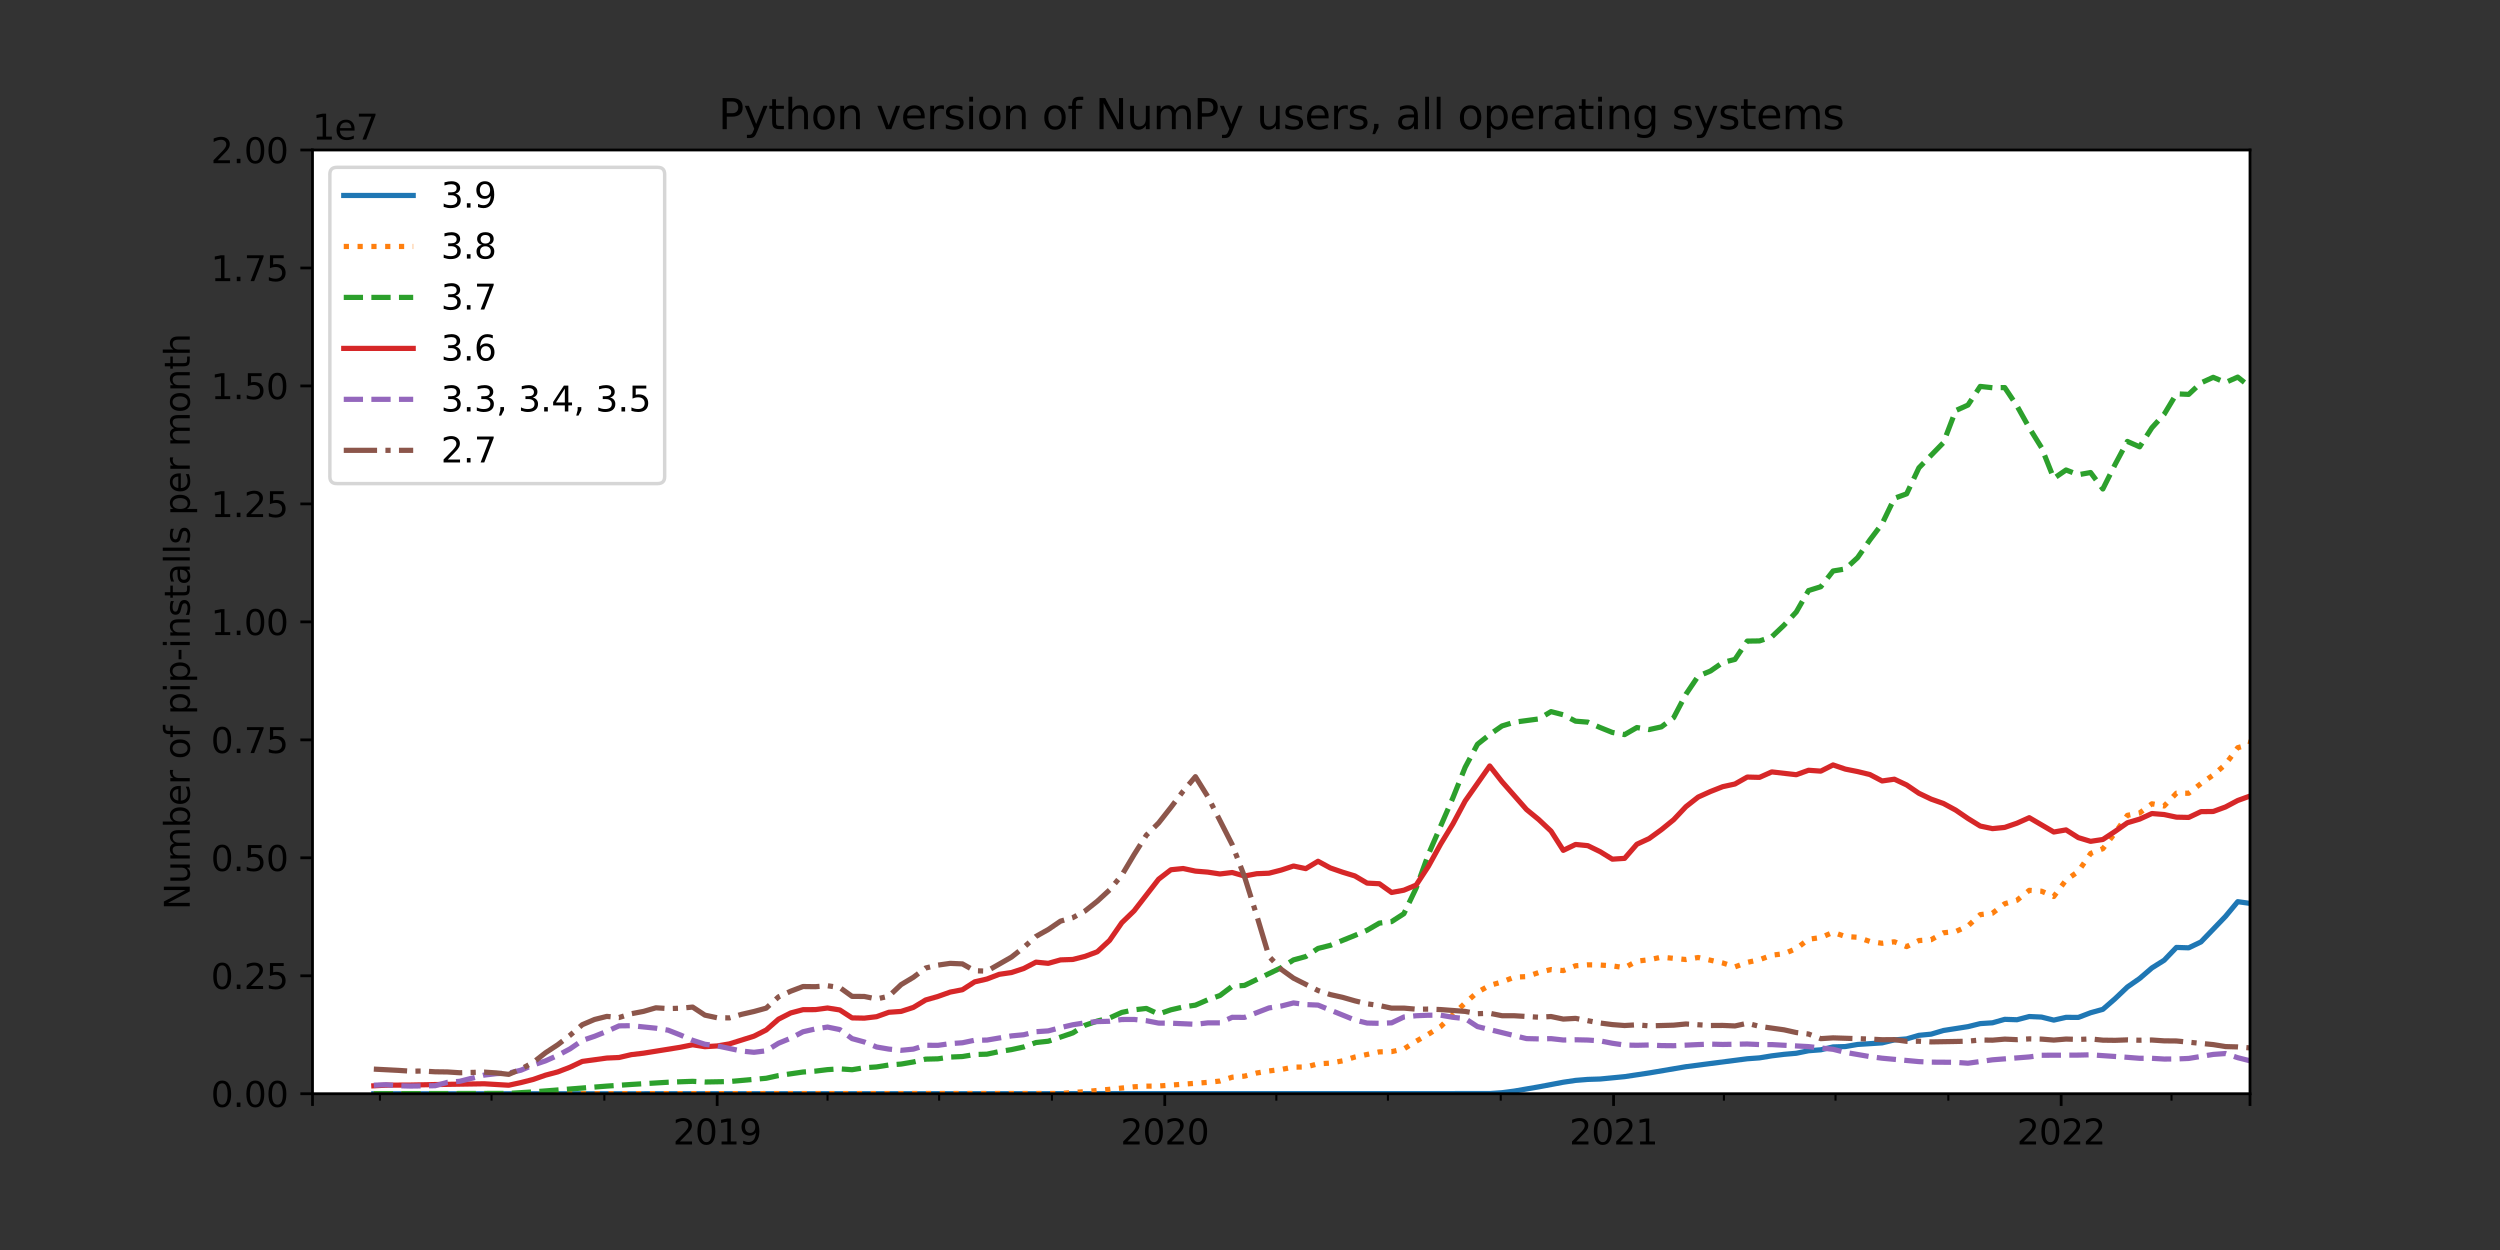 <?xml version="1.0" encoding="utf-8" standalone="no"?>
<!DOCTYPE svg PUBLIC "-//W3C//DTD SVG 1.1//EN"
  "http://www.w3.org/Graphics/SVG/1.1/DTD/svg11.dtd">
<svg xmlns:xlink="http://www.w3.org/1999/xlink" width="720pt" height="360pt" viewBox="0 0 720 360" xmlns="http://www.w3.org/2000/svg" version="1.1">
 <rect x="0" y="0" width="720" height="360" fill="#333333" stroke="none"/>
 <defs>
  <style type="text/css">*{stroke-linejoin: round; stroke-linecap: butt}</style>
 </defs>
 <g id="figure_1">
  <g id="patch_1">
   <path d="M 0 360 
L 720 360 
L 720 0 
L 0 0 
L 0 360 
z
" style="fill: none"/>
  </g>
  <g id="axes_1">
   <g id="patch_2">
    <path d="M 90 315 
L 648 315 
L 648 43.2 
L 90 43.2 
z
" style="fill: #ffffff"/>
   </g>
   <g id="matplotlib.axis_1">
    <g id="xtick_1">
     <g id="line2d_1">
      <defs>
       <path id="mec1497611a" d="M 0 0 
L 0 3.5 
" style="stroke: #000000; stroke-width: 0.8"/>
      </defs>
      <g>
       <use xlink:href="#mec1497611a" x="90" y="315" style="stroke: #000000; stroke-width: 0.8"/>
      </g>
     </g>
    </g>
    <g id="xtick_2">
     <g id="line2d_2">
      <g>
       <use xlink:href="#mec1497611a" x="206.544" y="315" style="stroke: #000000; stroke-width: 0.8"/>
      </g>
     </g>
     <g id="text_1">
      <!-- 2019 -->
      <g transform="translate(193.819 329.598)scale(0.1 -0.1)">
       <defs>
        <path id="DejaVuSans-32" d="M 1228 531 
L 3431 531 
L 3431 0 
L 469 0 
L 469 531 
Q 828 903 1448 1529 
Q 2069 2156 2228 2338 
Q 2531 2678 2651 2914 
Q 2772 3150 2772 3378 
Q 2772 3750 2511 3984 
Q 2250 4219 1831 4219 
Q 1534 4219 1204 4116 
Q 875 4013 500 3803 
L 500 4441 
Q 881 4594 1212 4672 
Q 1544 4750 1819 4750 
Q 2544 4750 2975 4387 
Q 3406 4025 3406 3419 
Q 3406 3131 3298 2873 
Q 3191 2616 2906 2266 
Q 2828 2175 2409 1742 
Q 1991 1309 1228 531 
z
" transform="scale(0.016)"/>
        <path id="DejaVuSans-30" d="M 2034 4250 
Q 1547 4250 1301 3770 
Q 1056 3291 1056 2328 
Q 1056 1369 1301 889 
Q 1547 409 2034 409 
Q 2525 409 2770 889 
Q 3016 1369 3016 2328 
Q 3016 3291 2770 3770 
Q 2525 4250 2034 4250 
z
M 2034 4750 
Q 2819 4750 3233 4129 
Q 3647 3509 3647 2328 
Q 3647 1150 3233 529 
Q 2819 -91 2034 -91 
Q 1250 -91 836 529 
Q 422 1150 422 2328 
Q 422 3509 836 4129 
Q 1250 4750 2034 4750 
z
" transform="scale(0.016)"/>
        <path id="DejaVuSans-31" d="M 794 531 
L 1825 531 
L 1825 4091 
L 703 3866 
L 703 4441 
L 1819 4666 
L 2450 4666 
L 2450 531 
L 3481 531 
L 3481 0 
L 794 0 
L 794 531 
z
" transform="scale(0.016)"/>
        <path id="DejaVuSans-39" d="M 703 97 
L 703 672 
Q 941 559 1184 500 
Q 1428 441 1663 441 
Q 2288 441 2617 861 
Q 2947 1281 2994 2138 
Q 2813 1869 2534 1725 
Q 2256 1581 1919 1581 
Q 1219 1581 811 2004 
Q 403 2428 403 3163 
Q 403 3881 828 4315 
Q 1253 4750 1959 4750 
Q 2769 4750 3195 4129 
Q 3622 3509 3622 2328 
Q 3622 1225 3098 567 
Q 2575 -91 1691 -91 
Q 1453 -91 1209 -44 
Q 966 3 703 97 
z
M 1959 2075 
Q 2384 2075 2632 2365 
Q 2881 2656 2881 3163 
Q 2881 3666 2632 3958 
Q 2384 4250 1959 4250 
Q 1534 4250 1286 3958 
Q 1038 3666 1038 3163 
Q 1038 2656 1286 2365 
Q 1534 2075 1959 2075 
z
" transform="scale(0.016)"/>
       </defs>
       <use xlink:href="#DejaVuSans-32"/>
       <use xlink:href="#DejaVuSans-30" x="63.623"/>
       <use xlink:href="#DejaVuSans-31" x="127.246"/>
       <use xlink:href="#DejaVuSans-39" x="190.869"/>
      </g>
     </g>
    </g>
    <g id="xtick_3">
     <g id="line2d_3">
      <g>
       <use xlink:href="#mec1497611a" x="335.449" y="315" style="stroke: #000000; stroke-width: 0.8"/>
      </g>
     </g>
     <g id="text_2">
      <!-- 2020 -->
      <g transform="translate(322.724 329.598)scale(0.1 -0.1)">
       <use xlink:href="#DejaVuSans-32"/>
       <use xlink:href="#DejaVuSans-30" x="63.623"/>
       <use xlink:href="#DejaVuSans-32" x="127.246"/>
       <use xlink:href="#DejaVuSans-30" x="190.869"/>
      </g>
     </g>
    </g>
    <g id="xtick_4">
     <g id="line2d_4">
      <g>
       <use xlink:href="#mec1497611a" x="464.708" y="315" style="stroke: #000000; stroke-width: 0.8"/>
      </g>
     </g>
     <g id="text_3">
      <!-- 2021 -->
      <g transform="translate(451.983 329.598)scale(0.1 -0.1)">
       <use xlink:href="#DejaVuSans-32"/>
       <use xlink:href="#DejaVuSans-30" x="63.623"/>
       <use xlink:href="#DejaVuSans-32" x="127.246"/>
       <use xlink:href="#DejaVuSans-31" x="190.869"/>
      </g>
     </g>
    </g>
    <g id="xtick_5">
     <g id="line2d_5">
      <g>
       <use xlink:href="#mec1497611a" x="593.613" y="315" style="stroke: #000000; stroke-width: 0.8"/>
      </g>
     </g>
     <g id="text_4">
      <!-- 2022 -->
      <g transform="translate(580.888 329.598)scale(0.1 -0.1)">
       <use xlink:href="#DejaVuSans-32"/>
       <use xlink:href="#DejaVuSans-30" x="63.623"/>
       <use xlink:href="#DejaVuSans-32" x="127.246"/>
       <use xlink:href="#DejaVuSans-32" x="190.869"/>
      </g>
     </g>
    </g>
    <g id="xtick_6">
     <g id="line2d_6">
      <g>
       <use xlink:href="#mec1497611a" x="648" y="315" style="stroke: #000000; stroke-width: 0.8"/>
      </g>
     </g>
    </g>
    <g id="xtick_7">
     <g id="line2d_7">
      <defs>
       <path id="m8b16f25a60" d="M 0 0 
L 0 2 
" style="stroke: #000000; stroke-width: 0.6"/>
      </defs>
      <g>
       <use xlink:href="#m8b16f25a60" x="109.424" y="315" style="stroke: #000000; stroke-width: 0.6"/>
      </g>
     </g>
    </g>
    <g id="xtick_8">
     <g id="line2d_8">
      <g>
       <use xlink:href="#m8b16f25a60" x="141.562" y="315" style="stroke: #000000; stroke-width: 0.6"/>
      </g>
     </g>
    </g>
    <g id="xtick_9">
     <g id="line2d_9">
      <g>
       <use xlink:href="#m8b16f25a60" x="174.053" y="315" style="stroke: #000000; stroke-width: 0.6"/>
      </g>
     </g>
    </g>
    <g id="xtick_10">
     <g id="line2d_10">
      <g>
       <use xlink:href="#m8b16f25a60" x="238.329" y="315" style="stroke: #000000; stroke-width: 0.6"/>
      </g>
     </g>
    </g>
    <g id="xtick_11">
     <g id="line2d_11">
      <g>
       <use xlink:href="#m8b16f25a60" x="270.467" y="315" style="stroke: #000000; stroke-width: 0.6"/>
      </g>
     </g>
    </g>
    <g id="xtick_12">
     <g id="line2d_12">
      <g>
       <use xlink:href="#m8b16f25a60" x="302.958" y="315" style="stroke: #000000; stroke-width: 0.6"/>
      </g>
     </g>
    </g>
    <g id="xtick_13">
     <g id="line2d_13">
      <g>
       <use xlink:href="#m8b16f25a60" x="367.587" y="315" style="stroke: #000000; stroke-width: 0.6"/>
      </g>
     </g>
    </g>
    <g id="xtick_14">
     <g id="line2d_14">
      <g>
       <use xlink:href="#m8b16f25a60" x="399.725" y="315" style="stroke: #000000; stroke-width: 0.6"/>
      </g>
     </g>
    </g>
    <g id="xtick_15">
     <g id="line2d_15">
      <g>
       <use xlink:href="#m8b16f25a60" x="432.216" y="315" style="stroke: #000000; stroke-width: 0.6"/>
      </g>
     </g>
    </g>
    <g id="xtick_16">
     <g id="line2d_16">
      <g>
       <use xlink:href="#m8b16f25a60" x="496.492" y="315" style="stroke: #000000; stroke-width: 0.6"/>
      </g>
     </g>
    </g>
    <g id="xtick_17">
     <g id="line2d_17">
      <g>
       <use xlink:href="#m8b16f25a60" x="528.63" y="315" style="stroke: #000000; stroke-width: 0.6"/>
      </g>
     </g>
    </g>
    <g id="xtick_18">
     <g id="line2d_18">
      <g>
       <use xlink:href="#m8b16f25a60" x="561.122" y="315" style="stroke: #000000; stroke-width: 0.6"/>
      </g>
     </g>
    </g>
    <g id="xtick_19">
     <g id="line2d_19">
      <g>
       <use xlink:href="#m8b16f25a60" x="625.397" y="315" style="stroke: #000000; stroke-width: 0.6"/>
      </g>
     </g>
    </g>
   </g>
   <g id="matplotlib.axis_2">
    <g id="ytick_1">
     <g id="line2d_20">
      <defs>
       <path id="m19e1c2357d" d="M 0 0 
L -3.5 0 
" style="stroke: #000000; stroke-width: 0.8"/>
      </defs>
      <g>
       <use xlink:href="#m19e1c2357d" x="90" y="315" style="stroke: #000000; stroke-width: 0.8"/>
      </g>
     </g>
     <g id="text_5">
      <!-- 0.00 -->
      <g transform="translate(60.734 318.799)scale(0.1 -0.1)">
       <defs>
        <path id="DejaVuSans-2e" d="M 684 794 
L 1344 794 
L 1344 0 
L 684 0 
L 684 794 
z
" transform="scale(0.016)"/>
       </defs>
       <use xlink:href="#DejaVuSans-30"/>
       <use xlink:href="#DejaVuSans-2e" x="63.623"/>
       <use xlink:href="#DejaVuSans-30" x="95.41"/>
       <use xlink:href="#DejaVuSans-30" x="159.033"/>
      </g>
     </g>
    </g>
    <g id="ytick_2">
     <g id="line2d_21">
      <g>
       <use xlink:href="#m19e1c2357d" x="90" y="281.025" style="stroke: #000000; stroke-width: 0.8"/>
      </g>
     </g>
     <g id="text_6">
      <!-- 0.25 -->
      <g transform="translate(60.734 284.824)scale(0.1 -0.1)">
       <defs>
        <path id="DejaVuSans-35" d="M 691 4666 
L 3169 4666 
L 3169 4134 
L 1269 4134 
L 1269 2991 
Q 1406 3038 1543 3061 
Q 1681 3084 1819 3084 
Q 2600 3084 3056 2656 
Q 3513 2228 3513 1497 
Q 3513 744 3044 326 
Q 2575 -91 1722 -91 
Q 1428 -91 1123 -41 
Q 819 9 494 109 
L 494 744 
Q 775 591 1075 516 
Q 1375 441 1709 441 
Q 2250 441 2565 725 
Q 2881 1009 2881 1497 
Q 2881 1984 2565 2268 
Q 2250 2553 1709 2553 
Q 1456 2553 1204 2497 
Q 953 2441 691 2322 
L 691 4666 
z
" transform="scale(0.016)"/>
       </defs>
       <use xlink:href="#DejaVuSans-30"/>
       <use xlink:href="#DejaVuSans-2e" x="63.623"/>
       <use xlink:href="#DejaVuSans-32" x="95.41"/>
       <use xlink:href="#DejaVuSans-35" x="159.033"/>
      </g>
     </g>
    </g>
    <g id="ytick_3">
     <g id="line2d_22">
      <g>
       <use xlink:href="#m19e1c2357d" x="90" y="247.05" style="stroke: #000000; stroke-width: 0.8"/>
      </g>
     </g>
     <g id="text_7">
      <!-- 0.50 -->
      <g transform="translate(60.734 250.849)scale(0.1 -0.1)">
       <use xlink:href="#DejaVuSans-30"/>
       <use xlink:href="#DejaVuSans-2e" x="63.623"/>
       <use xlink:href="#DejaVuSans-35" x="95.41"/>
       <use xlink:href="#DejaVuSans-30" x="159.033"/>
      </g>
     </g>
    </g>
    <g id="ytick_4">
     <g id="line2d_23">
      <g>
       <use xlink:href="#m19e1c2357d" x="90" y="213.075" style="stroke: #000000; stroke-width: 0.8"/>
      </g>
     </g>
     <g id="text_8">
      <!-- 0.75 -->
      <g transform="translate(60.734 216.874)scale(0.1 -0.1)">
       <defs>
        <path id="DejaVuSans-37" d="M 525 4666 
L 3525 4666 
L 3525 4397 
L 1831 0 
L 1172 0 
L 2766 4134 
L 525 4134 
L 525 4666 
z
" transform="scale(0.016)"/>
       </defs>
       <use xlink:href="#DejaVuSans-30"/>
       <use xlink:href="#DejaVuSans-2e" x="63.623"/>
       <use xlink:href="#DejaVuSans-37" x="95.41"/>
       <use xlink:href="#DejaVuSans-35" x="159.033"/>
      </g>
     </g>
    </g>
    <g id="ytick_5">
     <g id="line2d_24">
      <g>
       <use xlink:href="#m19e1c2357d" x="90" y="179.1" style="stroke: #000000; stroke-width: 0.8"/>
      </g>
     </g>
     <g id="text_9">
      <!-- 1.00 -->
      <g transform="translate(60.734 182.899)scale(0.1 -0.1)">
       <use xlink:href="#DejaVuSans-31"/>
       <use xlink:href="#DejaVuSans-2e" x="63.623"/>
       <use xlink:href="#DejaVuSans-30" x="95.41"/>
       <use xlink:href="#DejaVuSans-30" x="159.033"/>
      </g>
     </g>
    </g>
    <g id="ytick_6">
     <g id="line2d_25">
      <g>
       <use xlink:href="#m19e1c2357d" x="90" y="145.125" style="stroke: #000000; stroke-width: 0.8"/>
      </g>
     </g>
     <g id="text_10">
      <!-- 1.25 -->
      <g transform="translate(60.734 148.924)scale(0.1 -0.1)">
       <use xlink:href="#DejaVuSans-31"/>
       <use xlink:href="#DejaVuSans-2e" x="63.623"/>
       <use xlink:href="#DejaVuSans-32" x="95.41"/>
       <use xlink:href="#DejaVuSans-35" x="159.033"/>
      </g>
     </g>
    </g>
    <g id="ytick_7">
     <g id="line2d_26">
      <g>
       <use xlink:href="#m19e1c2357d" x="90" y="111.15" style="stroke: #000000; stroke-width: 0.8"/>
      </g>
     </g>
     <g id="text_11">
      <!-- 1.50 -->
      <g transform="translate(60.734 114.949)scale(0.1 -0.1)">
       <use xlink:href="#DejaVuSans-31"/>
       <use xlink:href="#DejaVuSans-2e" x="63.623"/>
       <use xlink:href="#DejaVuSans-35" x="95.41"/>
       <use xlink:href="#DejaVuSans-30" x="159.033"/>
      </g>
     </g>
    </g>
    <g id="ytick_8">
     <g id="line2d_27">
      <g>
       <use xlink:href="#m19e1c2357d" x="90" y="77.175" style="stroke: #000000; stroke-width: 0.8"/>
      </g>
     </g>
     <g id="text_12">
      <!-- 1.75 -->
      <g transform="translate(60.734 80.974)scale(0.1 -0.1)">
       <use xlink:href="#DejaVuSans-31"/>
       <use xlink:href="#DejaVuSans-2e" x="63.623"/>
       <use xlink:href="#DejaVuSans-37" x="95.41"/>
       <use xlink:href="#DejaVuSans-35" x="159.033"/>
      </g>
     </g>
    </g>
    <g id="ytick_9">
     <g id="line2d_28">
      <g>
       <use xlink:href="#m19e1c2357d" x="90" y="43.2" style="stroke: #000000; stroke-width: 0.8"/>
      </g>
     </g>
     <g id="text_13">
      <!-- 2.00 -->
      <g transform="translate(60.734 46.999)scale(0.1 -0.1)">
       <use xlink:href="#DejaVuSans-32"/>
       <use xlink:href="#DejaVuSans-2e" x="63.623"/>
       <use xlink:href="#DejaVuSans-30" x="95.41"/>
       <use xlink:href="#DejaVuSans-30" x="159.033"/>
      </g>
     </g>
    </g>
    <g id="text_14">
     <!-- Number of pip-installs per month -->
     <g transform="translate(54.655 262.006)rotate(-90)scale(0.1 -0.1)">
      <defs>
       <path id="DejaVuSans-4e" d="M 628 4666 
L 1478 4666 
L 3547 763 
L 3547 4666 
L 4159 4666 
L 4159 0 
L 3309 0 
L 1241 3903 
L 1241 0 
L 628 0 
L 628 4666 
z
" transform="scale(0.016)"/>
       <path id="DejaVuSans-75" d="M 544 1381 
L 544 3500 
L 1119 3500 
L 1119 1403 
Q 1119 906 1312 657 
Q 1506 409 1894 409 
Q 2359 409 2629 706 
Q 2900 1003 2900 1516 
L 2900 3500 
L 3475 3500 
L 3475 0 
L 2900 0 
L 2900 538 
Q 2691 219 2414 64 
Q 2138 -91 1772 -91 
Q 1169 -91 856 284 
Q 544 659 544 1381 
z
M 1991 3584 
L 1991 3584 
z
" transform="scale(0.016)"/>
       <path id="DejaVuSans-6d" d="M 3328 2828 
Q 3544 3216 3844 3400 
Q 4144 3584 4550 3584 
Q 5097 3584 5394 3201 
Q 5691 2819 5691 2113 
L 5691 0 
L 5113 0 
L 5113 2094 
Q 5113 2597 4934 2840 
Q 4756 3084 4391 3084 
Q 3944 3084 3684 2787 
Q 3425 2491 3425 1978 
L 3425 0 
L 2847 0 
L 2847 2094 
Q 2847 2600 2669 2842 
Q 2491 3084 2119 3084 
Q 1678 3084 1418 2786 
Q 1159 2488 1159 1978 
L 1159 0 
L 581 0 
L 581 3500 
L 1159 3500 
L 1159 2956 
Q 1356 3278 1631 3431 
Q 1906 3584 2284 3584 
Q 2666 3584 2933 3390 
Q 3200 3197 3328 2828 
z
" transform="scale(0.016)"/>
       <path id="DejaVuSans-62" d="M 3116 1747 
Q 3116 2381 2855 2742 
Q 2594 3103 2138 3103 
Q 1681 3103 1420 2742 
Q 1159 2381 1159 1747 
Q 1159 1113 1420 752 
Q 1681 391 2138 391 
Q 2594 391 2855 752 
Q 3116 1113 3116 1747 
z
M 1159 2969 
Q 1341 3281 1617 3432 
Q 1894 3584 2278 3584 
Q 2916 3584 3314 3078 
Q 3713 2572 3713 1747 
Q 3713 922 3314 415 
Q 2916 -91 2278 -91 
Q 1894 -91 1617 61 
Q 1341 213 1159 525 
L 1159 0 
L 581 0 
L 581 4863 
L 1159 4863 
L 1159 2969 
z
" transform="scale(0.016)"/>
       <path id="DejaVuSans-65" d="M 3597 1894 
L 3597 1613 
L 953 1613 
Q 991 1019 1311 708 
Q 1631 397 2203 397 
Q 2534 397 2845 478 
Q 3156 559 3463 722 
L 3463 178 
Q 3153 47 2828 -22 
Q 2503 -91 2169 -91 
Q 1331 -91 842 396 
Q 353 884 353 1716 
Q 353 2575 817 3079 
Q 1281 3584 2069 3584 
Q 2775 3584 3186 3129 
Q 3597 2675 3597 1894 
z
M 3022 2063 
Q 3016 2534 2758 2815 
Q 2500 3097 2075 3097 
Q 1594 3097 1305 2825 
Q 1016 2553 972 2059 
L 3022 2063 
z
" transform="scale(0.016)"/>
       <path id="DejaVuSans-72" d="M 2631 2963 
Q 2534 3019 2420 3045 
Q 2306 3072 2169 3072 
Q 1681 3072 1420 2755 
Q 1159 2438 1159 1844 
L 1159 0 
L 581 0 
L 581 3500 
L 1159 3500 
L 1159 2956 
Q 1341 3275 1631 3429 
Q 1922 3584 2338 3584 
Q 2397 3584 2469 3576 
Q 2541 3569 2628 3553 
L 2631 2963 
z
" transform="scale(0.016)"/>
       <path id="DejaVuSans-20" transform="scale(0.016)"/>
       <path id="DejaVuSans-6f" d="M 1959 3097 
Q 1497 3097 1228 2736 
Q 959 2375 959 1747 
Q 959 1119 1226 758 
Q 1494 397 1959 397 
Q 2419 397 2687 759 
Q 2956 1122 2956 1747 
Q 2956 2369 2687 2733 
Q 2419 3097 1959 3097 
z
M 1959 3584 
Q 2709 3584 3137 3096 
Q 3566 2609 3566 1747 
Q 3566 888 3137 398 
Q 2709 -91 1959 -91 
Q 1206 -91 779 398 
Q 353 888 353 1747 
Q 353 2609 779 3096 
Q 1206 3584 1959 3584 
z
" transform="scale(0.016)"/>
       <path id="DejaVuSans-66" d="M 2375 4863 
L 2375 4384 
L 1825 4384 
Q 1516 4384 1395 4259 
Q 1275 4134 1275 3809 
L 1275 3500 
L 2222 3500 
L 2222 3053 
L 1275 3053 
L 1275 0 
L 697 0 
L 697 3053 
L 147 3053 
L 147 3500 
L 697 3500 
L 697 3744 
Q 697 4328 969 4595 
Q 1241 4863 1831 4863 
L 2375 4863 
z
" transform="scale(0.016)"/>
       <path id="DejaVuSans-70" d="M 1159 525 
L 1159 -1331 
L 581 -1331 
L 581 3500 
L 1159 3500 
L 1159 2969 
Q 1341 3281 1617 3432 
Q 1894 3584 2278 3584 
Q 2916 3584 3314 3078 
Q 3713 2572 3713 1747 
Q 3713 922 3314 415 
Q 2916 -91 2278 -91 
Q 1894 -91 1617 61 
Q 1341 213 1159 525 
z
M 3116 1747 
Q 3116 2381 2855 2742 
Q 2594 3103 2138 3103 
Q 1681 3103 1420 2742 
Q 1159 2381 1159 1747 
Q 1159 1113 1420 752 
Q 1681 391 2138 391 
Q 2594 391 2855 752 
Q 3116 1113 3116 1747 
z
" transform="scale(0.016)"/>
       <path id="DejaVuSans-69" d="M 603 3500 
L 1178 3500 
L 1178 0 
L 603 0 
L 603 3500 
z
M 603 4863 
L 1178 4863 
L 1178 4134 
L 603 4134 
L 603 4863 
z
" transform="scale(0.016)"/>
       <path id="DejaVuSans-2d" d="M 313 2009 
L 1997 2009 
L 1997 1497 
L 313 1497 
L 313 2009 
z
" transform="scale(0.016)"/>
       <path id="DejaVuSans-6e" d="M 3513 2113 
L 3513 0 
L 2938 0 
L 2938 2094 
Q 2938 2591 2744 2837 
Q 2550 3084 2163 3084 
Q 1697 3084 1428 2787 
Q 1159 2491 1159 1978 
L 1159 0 
L 581 0 
L 581 3500 
L 1159 3500 
L 1159 2956 
Q 1366 3272 1645 3428 
Q 1925 3584 2291 3584 
Q 2894 3584 3203 3211 
Q 3513 2838 3513 2113 
z
" transform="scale(0.016)"/>
       <path id="DejaVuSans-73" d="M 2834 3397 
L 2834 2853 
Q 2591 2978 2328 3040 
Q 2066 3103 1784 3103 
Q 1356 3103 1142 2972 
Q 928 2841 928 2578 
Q 928 2378 1081 2264 
Q 1234 2150 1697 2047 
L 1894 2003 
Q 2506 1872 2764 1633 
Q 3022 1394 3022 966 
Q 3022 478 2636 193 
Q 2250 -91 1575 -91 
Q 1294 -91 989 -36 
Q 684 19 347 128 
L 347 722 
Q 666 556 975 473 
Q 1284 391 1588 391 
Q 1994 391 2212 530 
Q 2431 669 2431 922 
Q 2431 1156 2273 1281 
Q 2116 1406 1581 1522 
L 1381 1569 
Q 847 1681 609 1914 
Q 372 2147 372 2553 
Q 372 3047 722 3315 
Q 1072 3584 1716 3584 
Q 2034 3584 2315 3537 
Q 2597 3491 2834 3397 
z
" transform="scale(0.016)"/>
       <path id="DejaVuSans-74" d="M 1172 4494 
L 1172 3500 
L 2356 3500 
L 2356 3053 
L 1172 3053 
L 1172 1153 
Q 1172 725 1289 603 
Q 1406 481 1766 481 
L 2356 481 
L 2356 0 
L 1766 0 
Q 1100 0 847 248 
Q 594 497 594 1153 
L 594 3053 
L 172 3053 
L 172 3500 
L 594 3500 
L 594 4494 
L 1172 4494 
z
" transform="scale(0.016)"/>
       <path id="DejaVuSans-61" d="M 2194 1759 
Q 1497 1759 1228 1600 
Q 959 1441 959 1056 
Q 959 750 1161 570 
Q 1363 391 1709 391 
Q 2188 391 2477 730 
Q 2766 1069 2766 1631 
L 2766 1759 
L 2194 1759 
z
M 3341 1997 
L 3341 0 
L 2766 0 
L 2766 531 
Q 2569 213 2275 61 
Q 1981 -91 1556 -91 
Q 1019 -91 701 211 
Q 384 513 384 1019 
Q 384 1609 779 1909 
Q 1175 2209 1959 2209 
L 2766 2209 
L 2766 2266 
Q 2766 2663 2505 2880 
Q 2244 3097 1772 3097 
Q 1472 3097 1187 3025 
Q 903 2953 641 2809 
L 641 3341 
Q 956 3463 1253 3523 
Q 1550 3584 1831 3584 
Q 2591 3584 2966 3190 
Q 3341 2797 3341 1997 
z
" transform="scale(0.016)"/>
       <path id="DejaVuSans-6c" d="M 603 4863 
L 1178 4863 
L 1178 0 
L 603 0 
L 603 4863 
z
" transform="scale(0.016)"/>
       <path id="DejaVuSans-68" d="M 3513 2113 
L 3513 0 
L 2938 0 
L 2938 2094 
Q 2938 2591 2744 2837 
Q 2550 3084 2163 3084 
Q 1697 3084 1428 2787 
Q 1159 2491 1159 1978 
L 1159 0 
L 581 0 
L 581 4863 
L 1159 4863 
L 1159 2956 
Q 1366 3272 1645 3428 
Q 1925 3584 2291 3584 
Q 2894 3584 3203 3211 
Q 3513 2838 3513 2113 
z
" transform="scale(0.016)"/>
      </defs>
      <use xlink:href="#DejaVuSans-4e"/>
      <use xlink:href="#DejaVuSans-75" x="74.805"/>
      <use xlink:href="#DejaVuSans-6d" x="138.184"/>
      <use xlink:href="#DejaVuSans-62" x="235.596"/>
      <use xlink:href="#DejaVuSans-65" x="299.072"/>
      <use xlink:href="#DejaVuSans-72" x="360.596"/>
      <use xlink:href="#DejaVuSans-20" x="401.709"/>
      <use xlink:href="#DejaVuSans-6f" x="433.496"/>
      <use xlink:href="#DejaVuSans-66" x="494.678"/>
      <use xlink:href="#DejaVuSans-20" x="529.883"/>
      <use xlink:href="#DejaVuSans-70" x="561.67"/>
      <use xlink:href="#DejaVuSans-69" x="625.146"/>
      <use xlink:href="#DejaVuSans-70" x="652.93"/>
      <use xlink:href="#DejaVuSans-2d" x="716.406"/>
      <use xlink:href="#DejaVuSans-69" x="752.49"/>
      <use xlink:href="#DejaVuSans-6e" x="780.273"/>
      <use xlink:href="#DejaVuSans-73" x="843.652"/>
      <use xlink:href="#DejaVuSans-74" x="895.752"/>
      <use xlink:href="#DejaVuSans-61" x="934.961"/>
      <use xlink:href="#DejaVuSans-6c" x="996.24"/>
      <use xlink:href="#DejaVuSans-6c" x="1024.023"/>
      <use xlink:href="#DejaVuSans-73" x="1051.807"/>
      <use xlink:href="#DejaVuSans-20" x="1103.906"/>
      <use xlink:href="#DejaVuSans-70" x="1135.693"/>
      <use xlink:href="#DejaVuSans-65" x="1199.17"/>
      <use xlink:href="#DejaVuSans-72" x="1260.693"/>
      <use xlink:href="#DejaVuSans-20" x="1301.807"/>
      <use xlink:href="#DejaVuSans-6d" x="1333.594"/>
      <use xlink:href="#DejaVuSans-6f" x="1431.006"/>
      <use xlink:href="#DejaVuSans-6e" x="1492.188"/>
      <use xlink:href="#DejaVuSans-74" x="1555.566"/>
      <use xlink:href="#DejaVuSans-68" x="1594.775"/>
     </g>
    </g>
    <g id="text_15">
     <!-- 1e7 -->
     <g transform="translate(90 40.2)scale(0.1 -0.1)">
      <use xlink:href="#DejaVuSans-31"/>
      <use xlink:href="#DejaVuSans-65" x="63.623"/>
      <use xlink:href="#DejaVuSans-37" x="125.146"/>
     </g>
    </g>
   </g>
   <g id="line2d_29">
    <path d="M 107.658 315 
L 429.038 314.947 
L 432.57 314.701 
L 436.101 314.236 
L 443.165 313.012 
L 450.228 311.68 
L 453.759 311.154 
L 457.291 310.869 
L 460.823 310.757 
L 467.886 310.074 
L 474.949 309.01 
L 485.544 307.211 
L 503.203 304.925 
L 506.734 304.666 
L 510.266 304.084 
L 513.797 303.65 
L 517.329 303.339 
L 520.861 302.614 
L 524.392 302.341 
L 527.924 301.511 
L 531.456 301.408 
L 534.987 300.802 
L 542.051 300.348 
L 545.582 299.49 
L 549.114 299.205 
L 552.646 298.176 
L 556.177 297.832 
L 559.709 296.782 
L 566.772 295.673 
L 570.304 294.799 
L 573.835 294.568 
L 577.367 293.569 
L 580.899 293.683 
L 584.43 292.759 
L 587.962 292.917 
L 591.494 293.792 
L 595.025 292.992 
L 598.557 293.019 
L 602.089 291.667 
L 605.62 290.69 
L 609.152 287.618 
L 612.684 284.257 
L 616.215 281.8 
L 619.747 278.765 
L 623.278 276.547 
L 626.81 272.859 
L 630.342 272.973 
L 633.873 271.283 
L 640.937 263.932 
L 644.468 259.681 
L 648 260.17 
L 651.532 259.605 
L 655.063 260.484 
L 658.595 262.658 
L 662.127 271.022 
L 662.127 271.022 
" clip-path="url(#p0f30ec9160)" style="fill: none; stroke: #1f77b4; stroke-width: 1.5; stroke-linecap: square"/>
   </g>
   <g id="line2d_30">
    <path d="M 107.658 315 
L 305.43 314.91 
L 312.494 314.383 
L 319.557 313.72 
L 326.62 312.993 
L 330.152 312.815 
L 333.684 312.772 
L 347.81 311.725 
L 351.342 311.343 
L 354.873 310.238 
L 358.405 309.924 
L 361.937 309.025 
L 365.468 308.435 
L 369 307.995 
L 372.532 307.335 
L 376.063 307.3 
L 379.595 306.38 
L 383.127 306.184 
L 386.658 305.526 
L 390.19 304.429 
L 397.253 302.939 
L 400.785 302.864 
L 404.316 302.089 
L 407.848 299.881 
L 411.38 297.848 
L 414.911 295.642 
L 421.975 288.836 
L 425.506 285.755 
L 429.038 283.796 
L 432.57 282.809 
L 436.101 281.429 
L 439.633 281.26 
L 443.165 280.092 
L 446.696 279.227 
L 450.228 279.527 
L 453.759 278.142 
L 457.291 277.873 
L 460.823 277.927 
L 464.354 278.175 
L 467.886 278.687 
L 471.418 276.81 
L 474.949 276.407 
L 478.481 275.668 
L 485.544 276.343 
L 489.076 275.761 
L 496.139 277.333 
L 499.671 278.457 
L 503.203 277.163 
L 506.734 276.396 
L 510.266 275.102 
L 513.797 274.664 
L 517.329 273.2 
L 520.861 270.503 
L 524.392 270.016 
L 527.924 268.512 
L 531.456 269.706 
L 534.987 269.936 
L 538.519 271.136 
L 542.051 271.667 
L 545.582 271.233 
L 549.114 272.618 
L 552.646 270.883 
L 556.177 270.629 
L 559.709 268.644 
L 563.241 268.291 
L 566.772 266.674 
L 570.304 263.413 
L 573.835 262.997 
L 577.367 260.278 
L 580.899 259.265 
L 584.43 256.415 
L 587.962 256.67 
L 591.494 258.19 
L 595.025 253.438 
L 598.557 250.971 
L 602.089 245.8 
L 605.62 244.429 
L 609.152 239.858 
L 612.684 234.816 
L 616.215 234.137 
L 619.747 231.493 
L 623.278 232.122 
L 626.81 228.437 
L 630.342 228.454 
L 633.873 225.663 
L 637.405 223.195 
L 640.937 220.146 
L 644.468 215.335 
L 648 214.351 
L 651.532 200.79 
L 655.063 199.107 
L 658.595 194.875 
L 662.127 205.975 
L 662.127 205.975 
" clip-path="url(#p0f30ec9160)" style="fill: none; stroke-dasharray: 1.5,2.475; stroke-dashoffset: 0; stroke: #ff7f0e; stroke-width: 1.5"/>
   </g>
   <g id="line2d_31">
    <path d="M 107.658 314.983 
L 146.506 314.896 
L 153.57 314.463 
L 174.759 312.797 
L 181.823 312.322 
L 192.418 311.681 
L 199.481 311.421 
L 203.013 311.619 
L 210.076 311.486 
L 220.671 310.539 
L 224.203 309.762 
L 231.266 308.744 
L 234.797 308.49 
L 238.329 308.052 
L 241.861 307.831 
L 245.392 308.081 
L 248.924 307.504 
L 252.456 307.278 
L 255.987 306.717 
L 259.519 306.452 
L 263.051 305.848 
L 266.582 305.029 
L 270.114 304.941 
L 273.646 304.435 
L 277.177 304.282 
L 280.709 303.699 
L 284.241 303.6 
L 287.772 302.85 
L 291.304 302.29 
L 294.835 301.523 
L 298.367 300.249 
L 301.899 299.874 
L 308.962 297.481 
L 312.494 295.278 
L 316.025 294.057 
L 319.557 293.176 
L 323.089 291.572 
L 326.62 290.832 
L 330.152 290.426 
L 333.684 292.047 
L 337.215 290.826 
L 340.747 290.007 
L 344.278 289.485 
L 347.81 287.95 
L 351.342 286.71 
L 354.873 284.045 
L 358.405 283.802 
L 369 278.693 
L 372.532 276.452 
L 376.063 275.481 
L 379.595 273.151 
L 383.127 272.261 
L 390.19 269.404 
L 393.722 267.907 
L 397.253 265.859 
L 400.785 265.418 
L 404.316 263.142 
L 407.848 255.777 
L 411.38 246.054 
L 418.443 229.763 
L 421.975 220.964 
L 425.506 214.35 
L 429.038 211.547 
L 432.57 209.081 
L 436.101 207.997 
L 443.165 207.051 
L 446.696 204.947 
L 450.228 205.859 
L 453.759 207.697 
L 457.291 207.979 
L 460.823 209.522 
L 464.354 210.942 
L 467.886 211.565 
L 471.418 209.53 
L 474.949 210.117 
L 478.481 209.339 
L 482.013 206.686 
L 485.544 199.95 
L 489.076 194.726 
L 492.608 193.254 
L 496.139 190.804 
L 499.671 189.909 
L 503.203 184.636 
L 506.734 184.585 
L 510.266 183.413 
L 513.797 180.06 
L 517.329 176.255 
L 520.861 170.079 
L 524.392 168.977 
L 527.924 164.445 
L 531.456 163.855 
L 534.987 160.599 
L 538.519 155.51 
L 542.051 150.84 
L 545.582 143.504 
L 549.114 142.224 
L 552.646 134.729 
L 559.709 127.482 
L 563.241 118.241 
L 566.772 116.658 
L 570.304 111.286 
L 573.835 111.671 
L 577.367 111.619 
L 580.899 116.915 
L 584.43 123.23 
L 587.962 128.92 
L 591.494 137.785 
L 595.025 135.356 
L 598.557 136.719 
L 602.089 136.088 
L 605.62 140.826 
L 609.152 133.755 
L 612.684 127.133 
L 616.215 128.686 
L 619.747 123.186 
L 623.278 119.307 
L 626.81 113.427 
L 630.342 113.579 
L 633.873 110.273 
L 637.405 108.667 
L 640.937 110.157 
L 644.468 108.604 
L 648 111.41 
L 651.532 113.387 
L 655.063 112.041 
L 658.595 104.883 
L 662.127 124.045 
L 662.127 124.045 
" clip-path="url(#p0f30ec9160)" style="fill: none; stroke-dasharray: 5.55,2.4; stroke-dashoffset: 0; stroke: #2ca02c; stroke-width: 1.5"/>
   </g>
   <g id="line2d_32">
    <path d="M 107.658 312.712 
L 111.19 312.528 
L 118.253 312.494 
L 125.316 312.351 
L 139.443 312.129 
L 146.506 312.546 
L 150.038 311.778 
L 153.57 310.88 
L 157.101 309.647 
L 160.633 308.709 
L 164.165 307.353 
L 167.696 305.69 
L 174.759 304.718 
L 178.291 304.56 
L 181.823 303.731 
L 185.354 303.315 
L 195.949 301.61 
L 199.481 300.892 
L 203.013 301.447 
L 206.544 301.232 
L 210.076 300.638 
L 217.139 298.42 
L 220.671 296.637 
L 224.203 293.527 
L 227.734 291.728 
L 231.266 290.79 
L 234.797 290.77 
L 238.329 290.304 
L 241.861 290.867 
L 245.392 293.152 
L 248.924 293.226 
L 252.456 292.805 
L 255.987 291.537 
L 259.519 291.285 
L 263.051 290.133 
L 266.582 287.994 
L 270.114 286.983 
L 273.646 285.722 
L 277.177 285.039 
L 280.709 282.773 
L 284.241 281.956 
L 287.772 280.607 
L 291.304 280.091 
L 294.835 278.93 
L 298.367 277.096 
L 301.899 277.441 
L 305.43 276.449 
L 308.962 276.325 
L 312.494 275.431 
L 316.025 274.107 
L 319.557 270.835 
L 323.089 265.734 
L 326.62 262.322 
L 333.684 253.208 
L 337.215 250.489 
L 340.747 250.131 
L 344.278 250.881 
L 347.81 251.166 
L 351.342 251.702 
L 354.873 251.28 
L 358.405 252.293 
L 361.937 251.628 
L 365.468 251.482 
L 369 250.578 
L 372.532 249.416 
L 376.063 250.166 
L 379.595 248.047 
L 383.127 249.964 
L 386.658 251.189 
L 390.19 252.263 
L 393.722 254.337 
L 397.253 254.514 
L 400.785 257.033 
L 404.316 256.377 
L 407.848 254.902 
L 411.38 249.497 
L 414.911 243.087 
L 418.443 237.282 
L 421.975 230.67 
L 429.038 220.601 
L 432.57 225.115 
L 439.633 233.137 
L 443.165 236.034 
L 446.696 239.359 
L 450.228 244.901 
L 453.759 243.2 
L 457.291 243.55 
L 460.823 245.269 
L 464.354 247.44 
L 467.886 247.207 
L 471.418 243.143 
L 474.949 241.507 
L 478.481 238.949 
L 482.013 236.078 
L 485.544 232.326 
L 489.076 229.553 
L 492.608 227.96 
L 496.139 226.565 
L 499.671 225.791 
L 503.203 223.792 
L 506.734 223.884 
L 510.266 222.308 
L 517.329 223.117 
L 520.861 221.837 
L 524.392 222.087 
L 527.924 220.302 
L 531.456 221.504 
L 534.987 222.211 
L 538.519 223.065 
L 542.051 224.917 
L 545.582 224.408 
L 549.114 226.067 
L 552.646 228.465 
L 556.177 230.151 
L 559.709 231.4 
L 563.241 233.315 
L 566.772 235.722 
L 570.304 237.902 
L 573.835 238.646 
L 577.367 238.29 
L 580.899 237.072 
L 584.43 235.494 
L 591.494 239.621 
L 595.025 239.008 
L 598.557 241.237 
L 602.089 242.307 
L 605.62 241.772 
L 609.152 239.441 
L 612.684 236.955 
L 616.215 235.902 
L 619.747 234.295 
L 623.278 234.589 
L 626.81 235.341 
L 630.342 235.422 
L 633.873 233.753 
L 637.405 233.708 
L 640.937 232.409 
L 644.468 230.542 
L 648 229.264 
L 651.532 227.621 
L 655.063 227.214 
L 658.595 225.422 
L 662.127 234.546 
L 662.127 234.546 
" clip-path="url(#p0f30ec9160)" style="fill: none; stroke: #d62728; stroke-width: 1.5; stroke-linecap: square"/>
   </g>
   <g id="line2d_33">
    <path d="M 107.658 312.538 
L 111.19 312.401 
L 114.722 312.699 
L 118.253 312.785 
L 125.316 312.691 
L 128.848 311.716 
L 132.38 311.413 
L 139.443 309.627 
L 142.975 309.21 
L 146.506 309.052 
L 150.038 308.217 
L 153.57 306.731 
L 157.101 305.535 
L 160.633 303.955 
L 164.165 302.073 
L 167.696 299.646 
L 171.228 298.454 
L 174.759 297.031 
L 178.291 295.448 
L 181.823 295.4 
L 188.886 296.12 
L 192.418 296.688 
L 195.949 298.076 
L 199.481 299.61 
L 203.013 300.744 
L 206.544 301.212 
L 213.608 302.703 
L 217.139 303.065 
L 220.671 302.63 
L 224.203 300.456 
L 227.734 298.998 
L 231.266 297.148 
L 234.797 296.339 
L 238.329 295.794 
L 241.861 296.514 
L 245.392 299.118 
L 248.924 300.091 
L 252.456 301.535 
L 255.987 302.14 
L 259.519 302.489 
L 263.051 302.146 
L 266.582 301.034 
L 270.114 301.062 
L 273.646 300.562 
L 277.177 300.32 
L 280.709 299.58 
L 284.241 299.543 
L 291.304 298.339 
L 294.835 298.003 
L 298.367 297.133 
L 301.899 296.897 
L 305.43 295.956 
L 308.962 295.133 
L 312.494 294.57 
L 316.025 294.221 
L 319.557 294.126 
L 323.089 293.618 
L 326.62 293.598 
L 330.152 293.96 
L 333.684 294.652 
L 337.215 294.673 
L 344.278 294.997 
L 347.81 294.592 
L 351.342 294.577 
L 354.873 292.983 
L 358.405 293.012 
L 365.468 290.283 
L 369 289.743 
L 372.532 288.843 
L 376.063 289.316 
L 379.595 289.467 
L 390.19 293.761 
L 393.722 294.637 
L 397.253 294.717 
L 400.785 294.577 
L 404.316 292.897 
L 407.848 292.533 
L 411.38 292.388 
L 414.911 292.376 
L 418.443 292.989 
L 421.975 293.354 
L 425.506 295.655 
L 439.633 299.118 
L 443.165 299.204 
L 446.696 299.126 
L 450.228 299.524 
L 453.759 299.453 
L 457.291 299.533 
L 460.823 299.77 
L 464.354 300.46 
L 467.886 300.972 
L 471.418 301.042 
L 474.949 300.957 
L 478.481 301.13 
L 482.013 301.167 
L 489.076 300.836 
L 492.608 300.703 
L 496.139 300.804 
L 503.203 300.674 
L 506.734 300.834 
L 510.266 300.839 
L 520.861 301.423 
L 527.924 302.2 
L 531.456 303.084 
L 538.519 304.305 
L 542.051 304.762 
L 552.646 305.743 
L 556.177 305.897 
L 563.241 305.947 
L 566.772 306.208 
L 573.835 305.226 
L 584.43 304.396 
L 587.962 303.915 
L 598.557 303.869 
L 602.089 303.781 
L 612.684 304.51 
L 616.215 304.792 
L 619.747 304.791 
L 623.278 305.006 
L 626.81 304.981 
L 630.342 304.832 
L 637.405 303.672 
L 640.937 303.417 
L 644.468 304.614 
L 648 305.508 
L 651.532 306.65 
L 655.063 307.921 
L 658.595 309.472 
L 662.127 311.256 
L 662.127 311.256 
" clip-path="url(#p0f30ec9160)" style="fill: none; stroke-dasharray: 5.55,2.4; stroke-dashoffset: 0; stroke: #9467bd; stroke-width: 1.5"/>
   </g>
   <g id="line2d_34">
    <path d="M 107.658 307.904 
L 114.722 308.268 
L 118.253 308.496 
L 121.785 308.462 
L 125.316 308.676 
L 128.848 308.721 
L 132.38 308.952 
L 139.443 308.764 
L 142.975 308.999 
L 146.506 309.419 
L 150.038 307.885 
L 153.57 305.968 
L 157.101 303.203 
L 160.633 300.885 
L 164.165 298.166 
L 167.696 295.118 
L 171.228 293.609 
L 174.759 292.724 
L 178.291 293.047 
L 181.823 291.95 
L 185.354 291.277 
L 188.886 290.248 
L 192.418 290.469 
L 195.949 290.376 
L 199.481 290.038 
L 203.013 292.361 
L 206.544 293.116 
L 210.076 293.145 
L 213.608 292.123 
L 217.139 291.312 
L 220.671 290.342 
L 224.203 287.104 
L 227.734 285.463 
L 231.266 284.122 
L 234.797 284.169 
L 238.329 283.896 
L 241.861 284.413 
L 245.392 286.951 
L 248.924 286.984 
L 252.456 287.702 
L 255.987 286.915 
L 259.519 283.57 
L 263.051 281.462 
L 266.582 278.787 
L 270.114 277.955 
L 273.646 277.449 
L 277.177 277.603 
L 280.709 279.578 
L 284.241 279.682 
L 291.304 275.645 
L 294.835 272.863 
L 298.367 269.682 
L 301.899 267.703 
L 305.43 265.288 
L 308.962 264.284 
L 312.494 262.36 
L 316.025 259.547 
L 319.557 256.301 
L 323.089 252.045 
L 326.62 246.121 
L 330.152 240.527 
L 333.684 237.011 
L 337.215 232.53 
L 340.747 227.846 
L 344.278 223.684 
L 347.81 229.365 
L 354.873 243.244 
L 358.405 252.439 
L 361.937 263.666 
L 365.468 275.43 
L 369 279.174 
L 372.532 281.713 
L 379.595 285.272 
L 383.127 286.437 
L 386.658 287.229 
L 390.19 288.239 
L 393.722 289.096 
L 397.253 289.593 
L 400.785 290.351 
L 404.316 290.335 
L 407.848 290.645 
L 411.38 290.62 
L 414.911 290.756 
L 421.975 291.284 
L 425.506 291.949 
L 429.038 291.822 
L 432.57 292.525 
L 436.101 292.534 
L 443.165 292.959 
L 446.696 292.758 
L 450.228 293.497 
L 453.759 293.29 
L 460.823 294.63 
L 464.354 295.082 
L 467.886 295.352 
L 471.418 295.143 
L 474.949 295.452 
L 482.013 295.247 
L 485.544 294.908 
L 492.608 295.349 
L 496.139 295.321 
L 499.671 295.472 
L 503.203 294.702 
L 506.734 295.596 
L 513.797 296.587 
L 517.329 297.375 
L 520.861 297.796 
L 524.392 299.131 
L 527.924 298.908 
L 538.519 299.252 
L 542.051 299.443 
L 545.582 299.413 
L 549.114 299.901 
L 552.646 299.872 
L 556.177 300.068 
L 563.241 299.942 
L 566.772 299.861 
L 570.304 299.518 
L 573.835 299.571 
L 577.367 299.266 
L 580.899 299.421 
L 584.43 299.196 
L 587.962 299.264 
L 591.494 299.544 
L 595.025 299.247 
L 598.557 299.362 
L 602.089 299.211 
L 605.62 299.57 
L 609.152 299.617 
L 612.684 299.484 
L 616.215 299.588 
L 619.747 299.525 
L 623.278 299.766 
L 626.81 299.8 
L 637.405 300.844 
L 640.937 301.413 
L 644.468 301.513 
L 648 301.798 
L 651.532 301.835 
L 658.595 302.481 
L 662.127 303.964 
L 662.127 303.964 
" clip-path="url(#p0f30ec9160)" style="fill: none; stroke-dasharray: 9.6,2.4,1.5,2.4; stroke-dashoffset: 0; stroke: #8c564b; stroke-width: 1.5"/>
   </g>
   <g id="patch_3">
    <path d="M 90 315 
L 90 43.2 
" style="fill: none; stroke: #000000; stroke-width: 0.8; stroke-linejoin: miter; stroke-linecap: square"/>
   </g>
   <g id="patch_4">
    <path d="M 648 315 
L 648 43.2 
" style="fill: none; stroke: #000000; stroke-width: 0.8; stroke-linejoin: miter; stroke-linecap: square"/>
   </g>
   <g id="patch_5">
    <path d="M 90 315 
L 648 315 
" style="fill: none; stroke: #000000; stroke-width: 0.8; stroke-linejoin: miter; stroke-linecap: square"/>
   </g>
   <g id="patch_6">
    <path d="M 90 43.2 
L 648 43.2 
" style="fill: none; stroke: #000000; stroke-width: 0.8; stroke-linejoin: miter; stroke-linecap: square"/>
   </g>
   <g id="text_16">
    <!-- Python version of NumPy users, all operating systems -->
    <g transform="translate(206.898 37.2)scale(0.12 -0.12)">
     <defs>
      <path id="DejaVuSans-50" d="M 1259 4147 
L 1259 2394 
L 2053 2394 
Q 2494 2394 2734 2622 
Q 2975 2850 2975 3272 
Q 2975 3691 2734 3919 
Q 2494 4147 2053 4147 
L 1259 4147 
z
M 628 4666 
L 2053 4666 
Q 2838 4666 3239 4311 
Q 3641 3956 3641 3272 
Q 3641 2581 3239 2228 
Q 2838 1875 2053 1875 
L 1259 1875 
L 1259 0 
L 628 0 
L 628 4666 
z
" transform="scale(0.016)"/>
      <path id="DejaVuSans-79" d="M 2059 -325 
Q 1816 -950 1584 -1140 
Q 1353 -1331 966 -1331 
L 506 -1331 
L 506 -850 
L 844 -850 
Q 1081 -850 1212 -737 
Q 1344 -625 1503 -206 
L 1606 56 
L 191 3500 
L 800 3500 
L 1894 763 
L 2988 3500 
L 3597 3500 
L 2059 -325 
z
" transform="scale(0.016)"/>
      <path id="DejaVuSans-76" d="M 191 3500 
L 800 3500 
L 1894 563 
L 2988 3500 
L 3597 3500 
L 2284 0 
L 1503 0 
L 191 3500 
z
" transform="scale(0.016)"/>
      <path id="DejaVuSans-2c" d="M 750 794 
L 1409 794 
L 1409 256 
L 897 -744 
L 494 -744 
L 750 256 
L 750 794 
z
" transform="scale(0.016)"/>
      <path id="DejaVuSans-67" d="M 2906 1791 
Q 2906 2416 2648 2759 
Q 2391 3103 1925 3103 
Q 1463 3103 1205 2759 
Q 947 2416 947 1791 
Q 947 1169 1205 825 
Q 1463 481 1925 481 
Q 2391 481 2648 825 
Q 2906 1169 2906 1791 
z
M 3481 434 
Q 3481 -459 3084 -895 
Q 2688 -1331 1869 -1331 
Q 1566 -1331 1297 -1286 
Q 1028 -1241 775 -1147 
L 775 -588 
Q 1028 -725 1275 -790 
Q 1522 -856 1778 -856 
Q 2344 -856 2625 -561 
Q 2906 -266 2906 331 
L 2906 616 
Q 2728 306 2450 153 
Q 2172 0 1784 0 
Q 1141 0 747 490 
Q 353 981 353 1791 
Q 353 2603 747 3093 
Q 1141 3584 1784 3584 
Q 2172 3584 2450 3431 
Q 2728 3278 2906 2969 
L 2906 3500 
L 3481 3500 
L 3481 434 
z
" transform="scale(0.016)"/>
     </defs>
     <use xlink:href="#DejaVuSans-50"/>
     <use xlink:href="#DejaVuSans-79" x="60.303"/>
     <use xlink:href="#DejaVuSans-74" x="119.482"/>
     <use xlink:href="#DejaVuSans-68" x="158.691"/>
     <use xlink:href="#DejaVuSans-6f" x="222.07"/>
     <use xlink:href="#DejaVuSans-6e" x="283.252"/>
     <use xlink:href="#DejaVuSans-20" x="346.631"/>
     <use xlink:href="#DejaVuSans-76" x="378.418"/>
     <use xlink:href="#DejaVuSans-65" x="437.598"/>
     <use xlink:href="#DejaVuSans-72" x="499.121"/>
     <use xlink:href="#DejaVuSans-73" x="540.234"/>
     <use xlink:href="#DejaVuSans-69" x="592.334"/>
     <use xlink:href="#DejaVuSans-6f" x="620.117"/>
     <use xlink:href="#DejaVuSans-6e" x="681.299"/>
     <use xlink:href="#DejaVuSans-20" x="744.678"/>
     <use xlink:href="#DejaVuSans-6f" x="776.465"/>
     <use xlink:href="#DejaVuSans-66" x="837.646"/>
     <use xlink:href="#DejaVuSans-20" x="872.852"/>
     <use xlink:href="#DejaVuSans-4e" x="904.639"/>
     <use xlink:href="#DejaVuSans-75" x="979.443"/>
     <use xlink:href="#DejaVuSans-6d" x="1042.822"/>
     <use xlink:href="#DejaVuSans-50" x="1140.234"/>
     <use xlink:href="#DejaVuSans-79" x="1200.537"/>
     <use xlink:href="#DejaVuSans-20" x="1259.717"/>
     <use xlink:href="#DejaVuSans-75" x="1291.504"/>
     <use xlink:href="#DejaVuSans-73" x="1354.883"/>
     <use xlink:href="#DejaVuSans-65" x="1406.982"/>
     <use xlink:href="#DejaVuSans-72" x="1468.506"/>
     <use xlink:href="#DejaVuSans-73" x="1509.619"/>
     <use xlink:href="#DejaVuSans-2c" x="1561.719"/>
     <use xlink:href="#DejaVuSans-20" x="1593.506"/>
     <use xlink:href="#DejaVuSans-61" x="1625.293"/>
     <use xlink:href="#DejaVuSans-6c" x="1686.572"/>
     <use xlink:href="#DejaVuSans-6c" x="1714.355"/>
     <use xlink:href="#DejaVuSans-20" x="1742.139"/>
     <use xlink:href="#DejaVuSans-6f" x="1773.926"/>
     <use xlink:href="#DejaVuSans-70" x="1835.107"/>
     <use xlink:href="#DejaVuSans-65" x="1898.584"/>
     <use xlink:href="#DejaVuSans-72" x="1960.107"/>
     <use xlink:href="#DejaVuSans-61" x="2001.221"/>
     <use xlink:href="#DejaVuSans-74" x="2062.5"/>
     <use xlink:href="#DejaVuSans-69" x="2101.709"/>
     <use xlink:href="#DejaVuSans-6e" x="2129.492"/>
     <use xlink:href="#DejaVuSans-67" x="2192.871"/>
     <use xlink:href="#DejaVuSans-20" x="2256.348"/>
     <use xlink:href="#DejaVuSans-73" x="2288.135"/>
     <use xlink:href="#DejaVuSans-79" x="2340.234"/>
     <use xlink:href="#DejaVuSans-73" x="2399.414"/>
     <use xlink:href="#DejaVuSans-74" x="2451.514"/>
     <use xlink:href="#DejaVuSans-65" x="2490.723"/>
     <use xlink:href="#DejaVuSans-6d" x="2552.246"/>
     <use xlink:href="#DejaVuSans-73" x="2649.658"/>
    </g>
   </g>
   <g id="legend_1">
    <g id="patch_7">
     <path d="M 97 139.269 
L 189.422 139.269 
Q 191.422 139.269 191.422 137.269 
L 191.422 50.2 
Q 191.422 48.2 189.422 48.2 
L 97 48.2 
Q 95 48.2 95 50.2 
L 95 137.269 
Q 95 139.269 97 139.269 
z
" style="fill: #ffffff; opacity: 0.8; stroke: #cccccc; stroke-linejoin: miter"/>
    </g>
    <g id="line2d_35">
     <path d="M 99 56.298 
L 109 56.298 
L 119 56.298 
" style="fill: none; stroke: #1f77b4; stroke-width: 1.5; stroke-linecap: square"/>
    </g>
    <g id="text_17">
     <!-- 3.9 -->
     <g transform="translate(127 59.798)scale(0.1 -0.1)">
      <defs>
       <path id="DejaVuSans-33" d="M 2597 2516 
Q 3050 2419 3304 2112 
Q 3559 1806 3559 1356 
Q 3559 666 3084 287 
Q 2609 -91 1734 -91 
Q 1441 -91 1130 -33 
Q 819 25 488 141 
L 488 750 
Q 750 597 1062 519 
Q 1375 441 1716 441 
Q 2309 441 2620 675 
Q 2931 909 2931 1356 
Q 2931 1769 2642 2001 
Q 2353 2234 1838 2234 
L 1294 2234 
L 1294 2753 
L 1863 2753 
Q 2328 2753 2575 2939 
Q 2822 3125 2822 3475 
Q 2822 3834 2567 4026 
Q 2313 4219 1838 4219 
Q 1578 4219 1281 4162 
Q 984 4106 628 3988 
L 628 4550 
Q 988 4650 1302 4700 
Q 1616 4750 1894 4750 
Q 2613 4750 3031 4423 
Q 3450 4097 3450 3541 
Q 3450 3153 3228 2886 
Q 3006 2619 2597 2516 
z
" transform="scale(0.016)"/>
      </defs>
      <use xlink:href="#DejaVuSans-33"/>
      <use xlink:href="#DejaVuSans-2e" x="63.623"/>
      <use xlink:href="#DejaVuSans-39" x="95.41"/>
     </g>
    </g>
    <g id="line2d_36">
     <path d="M 99 70.977 
L 109 70.977 
L 119 70.977 
" style="fill: none; stroke-dasharray: 1.5,2.475; stroke-dashoffset: 0; stroke: #ff7f0e; stroke-width: 1.5"/>
    </g>
    <g id="text_18">
     <!-- 3.8 -->
     <g transform="translate(127 74.477)scale(0.1 -0.1)">
      <defs>
       <path id="DejaVuSans-38" d="M 2034 2216 
Q 1584 2216 1326 1975 
Q 1069 1734 1069 1313 
Q 1069 891 1326 650 
Q 1584 409 2034 409 
Q 2484 409 2743 651 
Q 3003 894 3003 1313 
Q 3003 1734 2745 1975 
Q 2488 2216 2034 2216 
z
M 1403 2484 
Q 997 2584 770 2862 
Q 544 3141 544 3541 
Q 544 4100 942 4425 
Q 1341 4750 2034 4750 
Q 2731 4750 3128 4425 
Q 3525 4100 3525 3541 
Q 3525 3141 3298 2862 
Q 3072 2584 2669 2484 
Q 3125 2378 3379 2068 
Q 3634 1759 3634 1313 
Q 3634 634 3220 271 
Q 2806 -91 2034 -91 
Q 1263 -91 848 271 
Q 434 634 434 1313 
Q 434 1759 690 2068 
Q 947 2378 1403 2484 
z
M 1172 3481 
Q 1172 3119 1398 2916 
Q 1625 2713 2034 2713 
Q 2441 2713 2670 2916 
Q 2900 3119 2900 3481 
Q 2900 3844 2670 4047 
Q 2441 4250 2034 4250 
Q 1625 4250 1398 4047 
Q 1172 3844 1172 3481 
z
" transform="scale(0.016)"/>
      </defs>
      <use xlink:href="#DejaVuSans-33"/>
      <use xlink:href="#DejaVuSans-2e" x="63.623"/>
      <use xlink:href="#DejaVuSans-38" x="95.41"/>
     </g>
    </g>
    <g id="line2d_37">
     <path d="M 99 85.655 
L 109 85.655 
L 119 85.655 
" style="fill: none; stroke-dasharray: 5.55,2.4; stroke-dashoffset: 0; stroke: #2ca02c; stroke-width: 1.5"/>
    </g>
    <g id="text_19">
     <!-- 3.7 -->
     <g transform="translate(127 89.155)scale(0.1 -0.1)">
      <use xlink:href="#DejaVuSans-33"/>
      <use xlink:href="#DejaVuSans-2e" x="63.623"/>
      <use xlink:href="#DejaVuSans-37" x="95.41"/>
     </g>
    </g>
    <g id="line2d_38">
     <path d="M 99 100.333 
L 109 100.333 
L 119 100.333 
" style="fill: none; stroke: #d62728; stroke-width: 1.5; stroke-linecap: square"/>
    </g>
    <g id="text_20">
     <!-- 3.6 -->
     <g transform="translate(127 103.833)scale(0.1 -0.1)">
      <defs>
       <path id="DejaVuSans-36" d="M 2113 2584 
Q 1688 2584 1439 2293 
Q 1191 2003 1191 1497 
Q 1191 994 1439 701 
Q 1688 409 2113 409 
Q 2538 409 2786 701 
Q 3034 994 3034 1497 
Q 3034 2003 2786 2293 
Q 2538 2584 2113 2584 
z
M 3366 4563 
L 3366 3988 
Q 3128 4100 2886 4159 
Q 2644 4219 2406 4219 
Q 1781 4219 1451 3797 
Q 1122 3375 1075 2522 
Q 1259 2794 1537 2939 
Q 1816 3084 2150 3084 
Q 2853 3084 3261 2657 
Q 3669 2231 3669 1497 
Q 3669 778 3244 343 
Q 2819 -91 2113 -91 
Q 1303 -91 875 529 
Q 447 1150 447 2328 
Q 447 3434 972 4092 
Q 1497 4750 2381 4750 
Q 2619 4750 2861 4703 
Q 3103 4656 3366 4563 
z
" transform="scale(0.016)"/>
      </defs>
      <use xlink:href="#DejaVuSans-33"/>
      <use xlink:href="#DejaVuSans-2e" x="63.623"/>
      <use xlink:href="#DejaVuSans-36" x="95.41"/>
     </g>
    </g>
    <g id="line2d_39">
     <path d="M 99 115.011 
L 109 115.011 
L 119 115.011 
" style="fill: none; stroke-dasharray: 5.55,2.4; stroke-dashoffset: 0; stroke: #9467bd; stroke-width: 1.5"/>
    </g>
    <g id="text_21">
     <!-- 3.3, 3.4, 3.5 -->
     <g transform="translate(127 118.511)scale(0.1 -0.1)">
      <defs>
       <path id="DejaVuSans-34" d="M 2419 4116 
L 825 1625 
L 2419 1625 
L 2419 4116 
z
M 2253 4666 
L 3047 4666 
L 3047 1625 
L 3713 1625 
L 3713 1100 
L 3047 1100 
L 3047 0 
L 2419 0 
L 2419 1100 
L 313 1100 
L 313 1709 
L 2253 4666 
z
" transform="scale(0.016)"/>
      </defs>
      <use xlink:href="#DejaVuSans-33"/>
      <use xlink:href="#DejaVuSans-2e" x="63.623"/>
      <use xlink:href="#DejaVuSans-33" x="95.41"/>
      <use xlink:href="#DejaVuSans-2c" x="159.033"/>
      <use xlink:href="#DejaVuSans-20" x="190.82"/>
      <use xlink:href="#DejaVuSans-33" x="222.607"/>
      <use xlink:href="#DejaVuSans-2e" x="286.23"/>
      <use xlink:href="#DejaVuSans-34" x="318.018"/>
      <use xlink:href="#DejaVuSans-2c" x="381.641"/>
      <use xlink:href="#DejaVuSans-20" x="413.428"/>
      <use xlink:href="#DejaVuSans-33" x="445.215"/>
      <use xlink:href="#DejaVuSans-2e" x="508.838"/>
      <use xlink:href="#DejaVuSans-35" x="540.625"/>
     </g>
    </g>
    <g id="line2d_40">
     <path d="M 99 129.689 
L 109 129.689 
L 119 129.689 
" style="fill: none; stroke-dasharray: 9.6,2.4,1.5,2.4; stroke-dashoffset: 0; stroke: #8c564b; stroke-width: 1.5"/>
    </g>
    <g id="text_22">
     <!-- 2.7 -->
     <g transform="translate(127 133.189)scale(0.1 -0.1)">
      <use xlink:href="#DejaVuSans-32"/>
      <use xlink:href="#DejaVuSans-2e" x="63.623"/>
      <use xlink:href="#DejaVuSans-37" x="95.41"/>
     </g>
    </g>
   </g>
  </g>
 </g>
 <defs>
  <clipPath id="p0f30ec9160">
   <rect x="90" y="43.2" width="558" height="271.8"/>
  </clipPath>
 </defs>
</svg>
